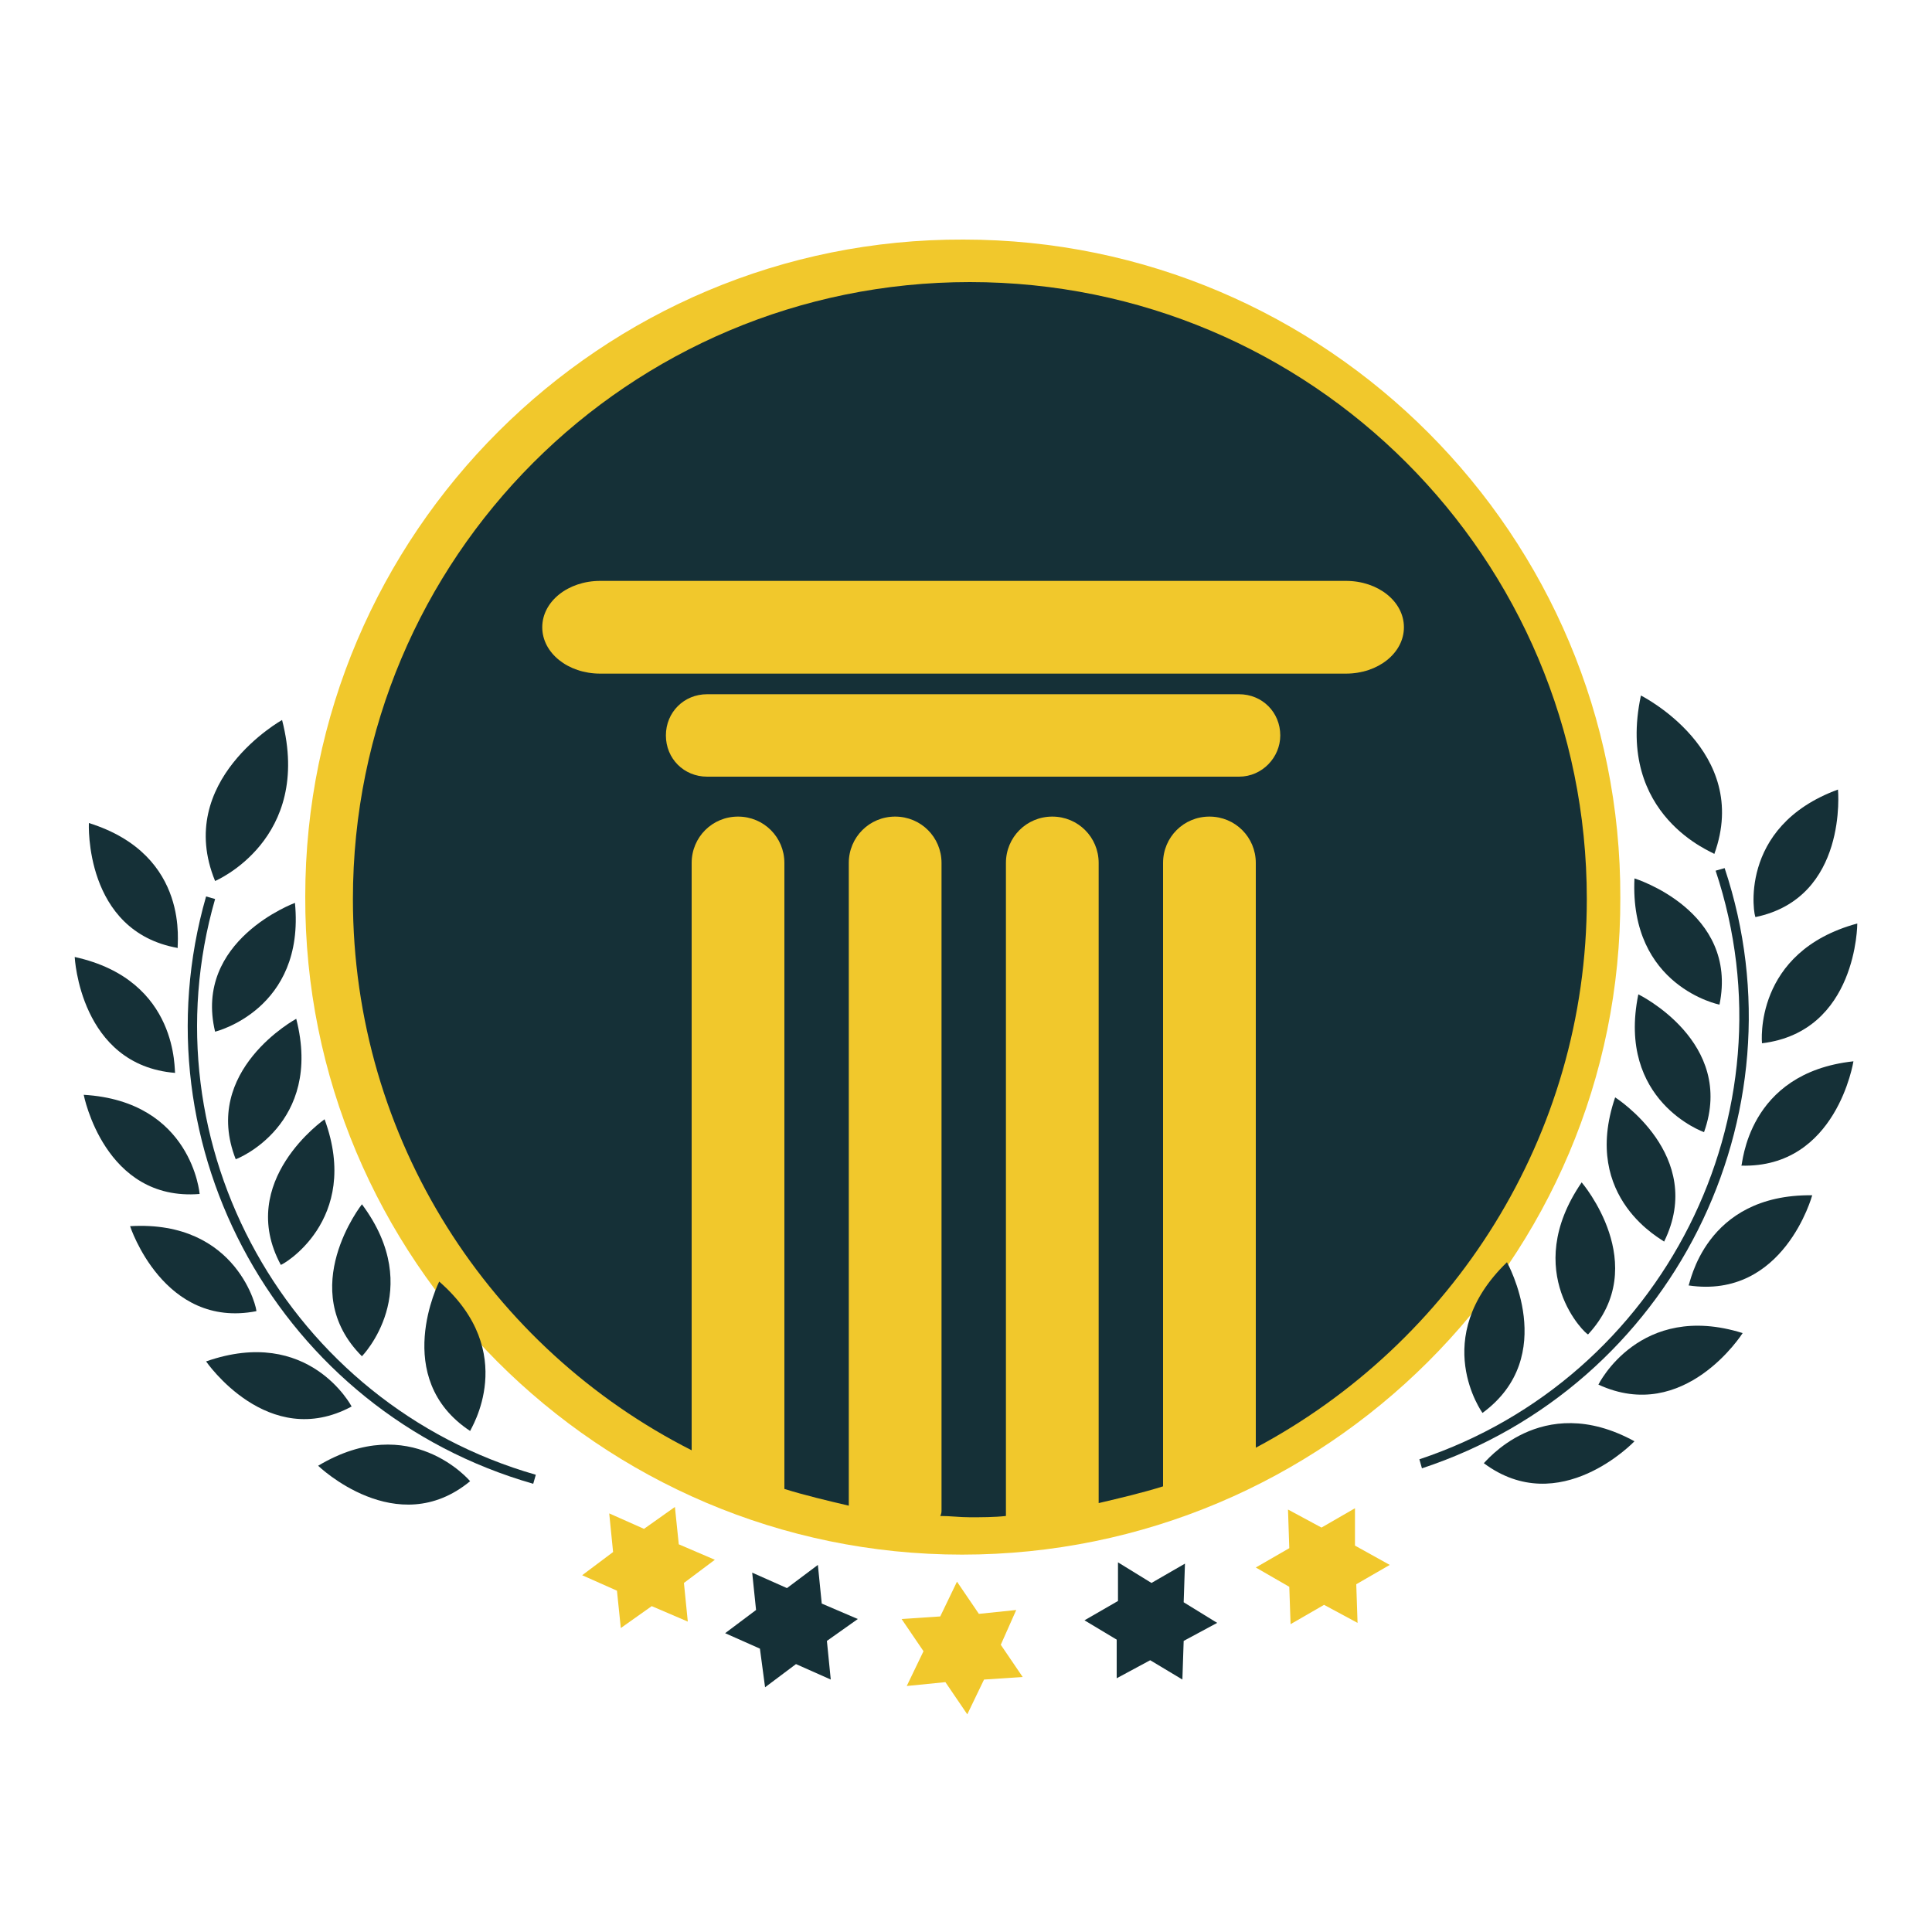 <?xml version="1.0" encoding="utf-8"?>
<!-- Generator: Adobe Illustrator 18.1.0, SVG Export Plug-In . SVG Version: 6.00 Build 0)  -->
<svg version="1.0" id="Layer_1" xmlns="http://www.w3.org/2000/svg" xmlns:xlink="http://www.w3.org/1999/xlink" x="0px" y="0px"
	 viewBox="0 0 150 150" enable-background="new 0 0 150 150" xml:space="preserve">
<g>
	<path fill="#F1C82C" d="M74.7,120.7c-28.2,0-51.1-23-51-51.1c0-28.2,23-51.1,51.1-51c28.2,0,51.1,23,51,51.1
		C125.9,97.8,102.9,120.7,74.7,120.7z"/>
	<path fill="#153037" d="M123.2,69.8c0-26.5-21.4-47.9-47.9-47.9c-26.5,0-47.9,21.4-47.9,47.9c0,18.7,10.7,34.9,26.3,42.8V67
		c0-2,1.6-3.6,3.6-3.6c2,0,3.6,1.6,3.6,3.6v48.6c1.6,0.5,3.3,0.9,5,1.3V67c0-2,1.6-3.6,3.6-3.6c2,0,3.6,1.6,3.6,3.6v50.2
		c0,0.2,0,0.3-0.1,0.5c0.8,0,1.5,0.1,2.3,0.1c0.9,0,1.9,0,2.8-0.1c0-0.2,0-0.3,0-0.5V67c0-2,1.6-3.6,3.6-3.6c2,0,3.6,1.6,3.6,3.6
		v49.7c1.7-0.4,3.4-0.8,5-1.3V67c0-2,1.6-3.6,3.6-3.6s3.6,1.6,3.6,3.6v45.4C112.7,104.3,123.2,88.3,123.2,69.8z M96.2,60.3H54.9
		c-1.8,0-3.2-1.4-3.2-3.2c0-1.8,1.4-3.2,3.2-3.2h41.3c1.8,0,3.2,1.4,3.2,3.2C99.4,58.8,98,60.3,96.2,60.3z M104.5,52.3H46.6
		c-2.5,0-4.5-1.6-4.5-3.6c0-2,2-3.6,4.5-3.6h57.9c2.5,0,4.5,1.6,4.5,3.6C109,50.7,107,52.3,104.5,52.3z"/>
	<polygon fill="#F1C82C" points="100,117.2 102.6,118.6 105.2,117.1 105.2,120 107.9,121.5 105.3,123 105.4,126 102.8,124.6 
		100.2,126.1 100.1,123.2 97.5,121.7 100.1,120.2 	"/>
	<polygon fill="#F1C82C" points="70,125.7 73,125.5 74.3,122.8 76,125.3 78.9,125 77.7,127.7 79.4,130.2 76.4,130.4 75.1,133.1 
		73.4,130.6 70.4,130.9 71.7,128.2 	"/>
	<polygon fill="#153037" points="86.8,121.3 89.4,122.9 92,121.4 91.9,124.4 94.5,126 91.9,127.4 91.8,130.4 89.3,128.9 86.7,130.3 
		86.7,127.3 84.2,125.8 86.8,124.3 	"/>
	<polygon fill="#153037" points="58.4,122.1 61.1,123.3 63.5,121.5 63.8,124.5 66.6,125.7 64.2,127.4 64.5,130.4 61.8,129.2 
		59.4,131 59,128 56.3,126.8 58.7,125 	"/>
	<polygon fill="#F1C82C" points="47.3,117.5 50,118.7 52.4,117 52.7,119.9 55.5,121.1 53.1,122.9 53.4,125.9 50.6,124.7 48.2,126.4 
		47.9,123.5 45.2,122.3 47.6,120.5 	"/>
	<g>
		<g>
			<g>
				<path fill="#153037" d="M41.4,115.2c-19.6-5.6-31-26.1-25.4-45.6l0.7,0.2c-5.5,19.1,5.7,39.2,24.9,44.7L41.4,115.2z"/>
			</g>
		</g>
		<g>
			<g>
				<path fill="#153037" d="M6.5,85c0,0,1.6,8.3,9,7.7C15.5,92.7,14.9,85.5,6.5,85z"/>
			</g>
		</g>
		<g>
			<g>
				<path fill="#153037" d="M23,79.1c0,0-7.4,4-4.7,10.9C18.4,90,25.1,87.3,23,79.1z"/>
			</g>
		</g>
		<g>
			<g>
				<path fill="#153037" d="M10.1,95.2c0,0,2.6,8,9.8,6.6C20,101.8,18.5,94.7,10.1,95.2z"/>
			</g>
		</g>
		<g>
			<g>
				<path fill="#153037" d="M25.2,86.9c0,0-6.9,4.8-3.4,11.3C21.8,98.3,28.1,94.8,25.2,86.9z"/>
			</g>
		</g>
		<g>
			<g>
				<path fill="#153037" d="M5.8,74.3c0,0,0.4,8.4,7.8,9C13.5,83.3,14,76.1,5.8,74.3z"/>
			</g>
		</g>
		<g>
			<g>
				<path fill="#153037" d="M22.9,70.1c0,0-7.9,2.9-6.2,10C16.7,80.1,23.7,78.4,22.9,70.1z"/>
			</g>
		</g>
		<g>
			<g>
				<path fill="#153037" d="M21.9,55.9c0,0-8.4,4.7-5.2,12.5C16.7,68.4,24.3,65.2,21.9,55.9z"/>
			</g>
		</g>
		<g>
			<g>
				<path fill="#153037" d="M6.9,63.9c0,0-0.4,8.4,6.9,9.7C13.7,73.5,14.9,66.4,6.9,63.9z"/>
			</g>
		</g>
		<g>
			<g>
				<path fill="#153037" d="M16,105.7c0,0,4.8,7,11.3,3.5C27.3,109.2,24,102.9,16,105.7z"/>
			</g>
		</g>
		<g>
			<g>
				<path fill="#153037" d="M28.1,93.5c0,0-5.2,6.6,0,11.8C28.1,105.3,33.1,100.2,28.1,93.5z"/>
			</g>
		</g>
		<g>
			<g>
				<path fill="#153037" d="M24.7,113.8c0,0,6.1,5.9,11.8,1.2C36.5,115,31.9,109.5,24.7,113.8z"/>
			</g>
		</g>
		<g>
			<g>
				<path fill="#153037" d="M34.1,99.5c0,0-3.8,7.5,2.4,11.6C36.5,111,40.4,105,34.1,99.5z"/>
			</g>
		</g>
	</g>
	<g>
		<g>
			<g>
				<path fill="#153037" d="M110.4,114c19.4-6.4,29.9-27.4,23.5-46.6l-0.7,0.2c6.3,18.9-4.1,39.4-23,45.7L110.4,114z"/>
			</g>
		</g>
		<g>
			<g>
				<path fill="#153037" d="M143.9,82.4c0,0-1.3,8.3-8.7,8.1C135.3,90.5,135.6,83.3,143.9,82.4z"/>
			</g>
		</g>
		<g>
			<g>
				<path fill="#153037" d="M127.2,77.2c0,0,7.6,3.7,5.1,10.7C132.3,87.9,125.5,85.5,127.2,77.2z"/>
			</g>
		</g>
		<g>
			<g>
				<path fill="#153037" d="M140.7,92.8c0,0-2.2,8.1-9.6,7C131.2,99.8,132.3,92.7,140.7,92.8z"/>
			</g>
		</g>
		<g>
			<g>
				<path fill="#153037" d="M125.4,85.2c0,0,7.1,4.5,3.8,11.2C129.2,96.3,122.7,93.1,125.4,85.2z"/>
			</g>
		</g>
		<g>
			<g>
				<path fill="#153037" d="M144.2,71.7c0,0,0,8.4-7.4,9.3C136.8,81,136.1,73.9,144.2,71.7z"/>
			</g>
		</g>
		<g>
			<g>
				<path fill="#153037" d="M126.9,68.2c0,0,8.1,2.5,6.6,9.8C133.5,78,126.5,76.6,126.9,68.2z"/>
			</g>
		</g>
		<g>
			<g>
				<path fill="#153037" d="M127.4,54c0,0,8.6,4.3,5.7,12.3C133.1,66.2,125.4,63.4,127.4,54z"/>
			</g>
		</g>
		<g>
			<g>
				<path fill="#153037" d="M142.7,61.3c0,0,0.8,8.4-6.4,9.9C136.2,71.3,134.8,64.2,142.7,61.3z"/>
			</g>
		</g>
		<g>
			<g>
				<path fill="#153037" d="M135.3,103.5c0,0-4.5,7.1-11.2,4C124.1,107.5,127.3,101,135.3,103.5z"/>
			</g>
		</g>
		<g>
			<g>
				<path fill="#153037" d="M122.8,91.8c0,0,5.5,6.4,0.5,11.8C123.2,103.7,118,98.8,122.8,91.8z"/>
			</g>
		</g>
		<g>
			<g>
				<path fill="#153037" d="M126.9,111.9c0,0-5.8,6.1-11.7,1.7C115.2,113.7,119.6,107.9,126.9,111.9z"/>
			</g>
		</g>
		<g>
			<g>
				<path fill="#153037" d="M117,98c0,0,4.1,7.3-1.9,11.7C115.1,109.7,110.9,103.9,117,98z"/>
			</g>
		</g>
	</g>
</g>
</svg>
